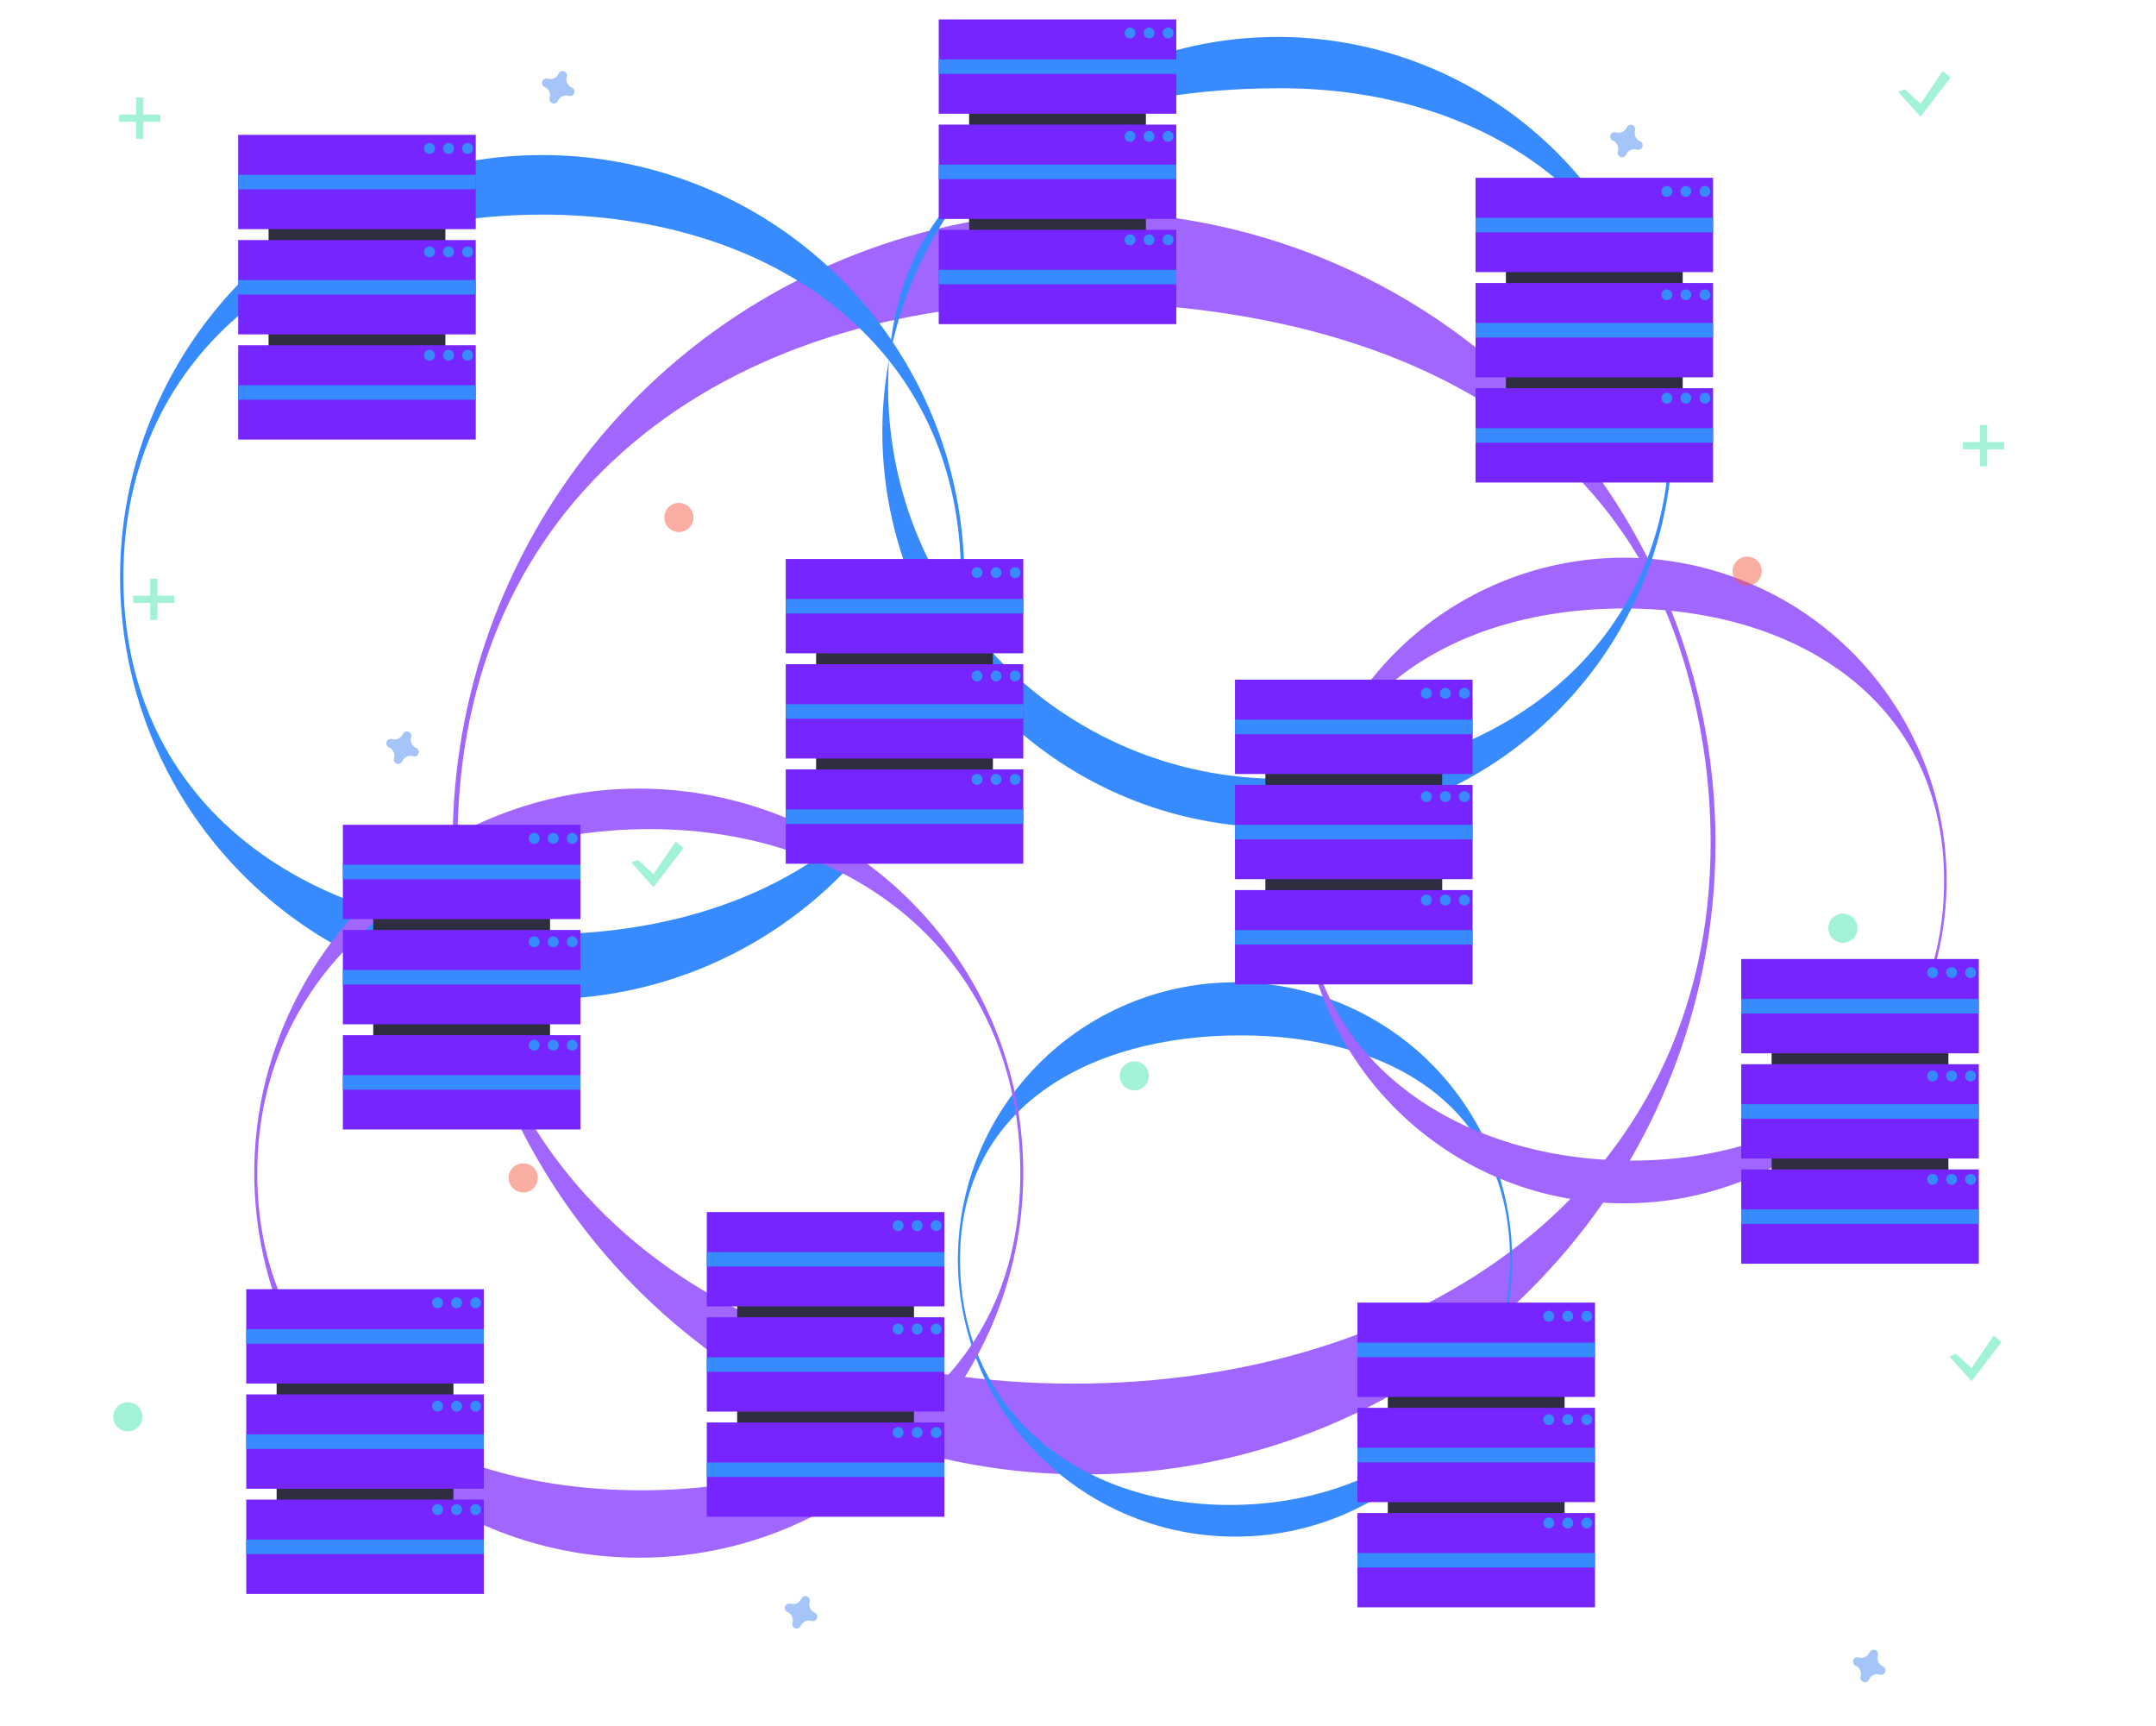 <?xml version="1.0" encoding="UTF-8" standalone="no"?>
<svg
   xmlns:osb="http://www.openswatchbook.org/uri/2009/osb"
   xmlns:dc="http://purl.org/dc/elements/1.1/"
   xmlns:cc="http://creativecommons.org/ns#"
   xmlns:rdf="http://www.w3.org/1999/02/22-rdf-syntax-ns#"
   xmlns:svg="http://www.w3.org/2000/svg"
   xmlns="http://www.w3.org/2000/svg"
   xmlns:sodipodi="http://sodipodi.sourceforge.net/DTD/sodipodi-0.dtd"
   xmlns:inkscape="http://www.inkscape.org/namespaces/inkscape"
   id="b5d1da7b-a9c6-4711-8d73-fa7937ec989e"
   data-name="Layer 1"
   width="888"
   height="710.807"
   viewBox="0 0 888 710.807"
   version="1.1"
   sodipodi:docname="server.svg"
   inkscape:version="0.92.4 (5da689c313, 2019-01-14)">
  <defs
     id="defs1207">
    <linearGradient
       id="linearGradient2268"
       osb:paint="solid">
      <stop
         style="stop-color:#00cccc;stop-opacity:1;"
         offset="0"
         id="stop2266" />
    </linearGradient>
  </defs>
  <sodipodi:namedview
     pagecolor="#ffffff"
     bordercolor="#666666"
     borderopacity="1"
     objecttolerance="10"
     gridtolerance="10"
     guidetolerance="10"
     inkscape:pageopacity="0"
     inkscape:pageshadow="2"
     inkscape:window-width="1920"
     inkscape:window-height="1017"
     id="namedview1205"
     showgrid="false"
     inkscape:zoom="0.90458705"
     inkscape:cx="721.52397"
     inkscape:cy="340.52575"
     inkscape:window-x="-8"
     inkscape:window-y="-8"
     inkscape:window-maximized="1"
     inkscape:current-layer="b5d1da7b-a9c6-4711-8d73-fa7937ec989e" />
  <title
     id="title1078">server_cluster</title>
  <path
     d="M 446.499,607.152 C 322.43,607.152 215.636,519.507 191.44,397.836 167.244,276.167 232.386,154.371 347.008,106.893 c 114.622,-47.478 246.807,-7.417 315.731,95.725 68.925,103.144 55.384,240.633 -32.346,328.363 -48.665,48.931 -114.883,76.359 -183.894,76.171 z m -6.633,-482.754 c -142.297,0 -251.432,80.392 -251.432,222.69 0,142.297 111.346,222.689 253.643,222.689 142.297,0 262.486,-80.391 262.486,-222.689 0,-26.898 -4.137,-52.848 -11.807,-77.248 C 659.849,165.161 555.265,124.398 439.866,124.398 Z"
     id="path1080"
     inkscape:connector-curvature="0"
     style="fill:#a066fe;fill-opacity:1"
     sodipodi:nodetypes="csssccssssss" />
  <path
     d="M 508.67,632.767 C 454.216,632.767 407.345,594.3 396.725,540.899 c -10.619,-53.4 17.971,-106.856 68.278,-127.693 50.307,-20.838 108.322,-3.255 138.573,42.013 30.251,45.269 24.308,105.613 -14.197,144.117 -21.359,21.476 -50.422,33.514 -80.71,33.431 z m 2.211,-206.4 c -62.453,0 -115.474,29.806 -115.474,92.259 0,62.454 48.599,101.103 111.052,101.103 62.453,0 115.474,-38.649 115.474,-101.103 0,-62.454 -48.599,-92.259 -111.052,-92.259 z"
     id="path1080-6"
     inkscape:connector-curvature="0"
     style="fill:#378bfe;fill-opacity:1;stroke-width:0.439"
     sodipodi:nodetypes="csssccsssss" />
  <path
     d="M 223.306,411.499 C 140.373,411.499 68.988,352.914 52.814,271.584 36.641,190.256 80.185,108.843 156.802,77.107 c 76.618,-31.736 164.975,-4.958 211.047,63.986 46.072,68.945 37.021,160.848 -21.621,219.49 -32.53,32.707 -76.792,51.041 -122.921,50.916 z m 0,-323.122 c -95.117,0 -172.5,54.168 -172.5,149.285 0,95.117 77.383,147.074 172.5,147.074 95.117,0 172.5,-51.957 172.5,-147.074 0,-95.117 -77.383,-149.285 -172.5,-149.285 z"
     id="path1080-9"
     inkscape:connector-curvature="0"
     style="fill:#378bfe;fill-opacity:1;stroke-width:0.668"
     sodipodi:nodetypes="csssccsssss" />
  <path
     d="M 263.103,641.439 C 187.554,641.438 122.524,588.069 107.79,513.98 93.057,439.893 132.724,365.728 202.52,336.817 c 69.796,-28.91 150.287,-4.517 192.257,58.29 41.97,62.807 33.725,146.528 -19.697,199.949 -29.633,29.795 -69.955,46.497 -111.978,46.383 z m 4.422,-300.026 c -86.648,0 -161.564,55.017 -161.564,141.666 0,86.649 71.599,130.611 158.248,130.611 86.648,0 156.037,-43.962 156.037,-130.611 0,-86.649 -66.072,-141.666 -152.721,-141.666 z"
     id="path1080-2"
     inkscape:connector-curvature="0"
     style="fill:#a066fe;fill-opacity:1;stroke-width:0.609"
     sodipodi:nodetypes="csssccsssss" />
  <path
     d="m 668.813,495.516 c -63.419,-1.8e-4 -118.008,-44.801 -130.376,-106.994 -12.368,-62.192 20.93,-124.449 79.52,-148.718 58.59,-24.269 126.158,-3.791 161.389,48.931 35.231,52.723 28.31,123.002 -16.534,167.846 -24.876,25.011 -58.723,39.032 -93.999,38.935 z m 0,-244.948 c -72.736,0 -131.912,39.277 -131.912,112.014 0,72.737 62.492,115.33 135.228,115.33 72.736,0 128.595,-42.593 128.595,-115.33 0,-72.737 -59.176,-112.014 -131.912,-112.014 z"
     id="path1080-62"
     inkscape:connector-curvature="0"
     style="fill:#a066fe;fill-opacity:1;stroke-width:0.511"
     sodipodi:nodetypes="csssccsssss" />
  <path
     d="M 526.206,340.749 C 448.548,340.749 381.702,285.889 366.557,209.732 351.412,133.575 392.187,57.339 463.932,27.622 535.677,-2.096 618.416,22.979 661.558,87.539 704.7,152.1 696.224,238.158 641.311,293.071 c -30.461,30.627 -71.909,47.795 -115.105,47.678 z m 1.105,-304.414 c -89.068,0 -161.53,33.771 -161.53,122.839 0,89.068 72.462,161.53 161.53,161.53 89.068,0 160.425,-53.669 160.425,-142.737 0,-89.068 -71.357,-141.632 -160.425,-141.632 z"
     id="path1080-1"
     inkscape:connector-curvature="0"
     style="fill:#378bfe;fill-opacity:1;stroke-width:0.626"
     sodipodi:nodetypes="csssccsssss" />
  <rect
     x="397.9"
     y="-802.507"
     width="97.845"
     height="72.824"
     transform="rotate(90)"
     id="rect1082-3"
     style="fill:#2f2e41;stroke-width:0.373" />
  <rect
     x="717.173"
     y="394.913"
     width="97.845"
     height="38.839"
     id="rect1084-5"
     style="fill:#7625ff;fill-opacity:1;stroke-width:0.373" />
  <rect
     x="717.173"
     y="438.233"
     width="97.845"
     height="38.839"
     id="rect1086-6"
     style="fill:#7625ff;fill-opacity:1;stroke-width:0.373" />
  <rect
     x="717.173"
     y="481.554"
     width="97.845"
     height="38.839"
     id="rect1088-3"
     style="fill:#7625ff;fill-opacity:1;stroke-width:0.373" />
  <rect
     x="717.173"
     y="411.38"
     width="97.845"
     height="5.975"
     id="rect1090-5"
     style="fill:#378bfe;fill-opacity:1;stroke-width:0.373" />
  <rect
     x="717.173"
     y="454.701"
     width="97.845"
     height="5.975"
     id="rect1092-8"
     style="fill:#378bfe;fill-opacity:1;stroke-width:0.373" />
  <rect
     x="717.173"
     y="498.022"
     width="97.845"
     height="5.975"
     id="rect1094-6"
     style="fill:#378bfe;fill-opacity:1;stroke-width:0.373" />
  <circle
     cx="795.972"
     cy="400.514"
     r="2.241"
     id="circle1096-8"
     style="fill:#378bfe;fill-opacity:1;stroke-width:0.373" />
  <circle
     cx="803.814"
     cy="400.514"
     r="2.241"
     id="circle1098-5"
     style="fill:#378bfe;fill-opacity:1;stroke-width:0.373" />
  <circle
     cx="811.657"
     cy="400.514"
     r="2.241"
     id="circle1100-8"
     style="fill:#378bfe;fill-opacity:1;stroke-width:0.373" />
  <circle
     cx="795.972"
     cy="443.088"
     r="2.241"
     id="circle1102-4"
     style="fill:#378bfe;fill-opacity:1;stroke-width:0.373" />
  <circle
     cx="803.814"
     cy="443.088"
     r="2.241"
     id="circle1104-5"
     style="fill:#378bfe;fill-opacity:1;stroke-width:0.373" />
  <circle
     cx="811.657"
     cy="443.088"
     r="2.241"
     id="circle1106-2"
     style="fill:#378bfe;fill-opacity:1;stroke-width:0.373" />
  <circle
     cx="795.972"
     cy="485.662"
     r="2.241"
     id="circle1108-5"
     style="fill:#378bfe;fill-opacity:1;stroke-width:0.373" />
  <circle
     cx="803.814"
     cy="485.662"
     r="2.241"
     id="circle1110-9"
     style="fill:#378bfe;fill-opacity:1;stroke-width:0.373" />
  <circle
     cx="811.657"
     cy="485.662"
     r="2.241"
     id="circle1112-0"
     style="fill:#378bfe;fill-opacity:1;stroke-width:0.373" />
  <rect
     x="58.519"
     y="-183.44"
     width="97.845"
     height="72.824"
     transform="rotate(90)"
     id="rect1082-9"
     style="fill:#2f2e41;stroke-width:0.373" />
  <rect
     x="98.106"
     y="55.531"
     width="97.845"
     height="38.839"
     id="rect1084-8"
     style="fill:#7625ff;fill-opacity:1;stroke-width:0.373" />
  <rect
     x="98.106"
     y="98.852"
     width="97.845"
     height="38.839"
     id="rect1086-3"
     style="fill:#7625ff;fill-opacity:1;stroke-width:0.373" />
  <rect
     x="98.106"
     y="142.173"
     width="97.845"
     height="38.839"
     id="rect1088-2"
     style="fill:#7625ff;fill-opacity:1;stroke-width:0.373" />
  <rect
     x="98.106"
     y="71.999"
     width="97.845"
     height="5.975"
     id="rect1090-2"
     style="fill:#378bfe;fill-opacity:1;stroke-width:0.373" />
  <rect
     x="98.106"
     y="115.32"
     width="97.845"
     height="5.975"
     id="rect1092-5"
     style="fill:#378bfe;fill-opacity:1;stroke-width:0.373" />
  <rect
     x="98.106"
     y="158.641"
     width="97.845"
     height="5.975"
     id="rect1094-3"
     style="fill:#378bfe;fill-opacity:1;stroke-width:0.373" />
  <circle
     cx="176.905"
     cy="61.133"
     r="2.241"
     id="circle1096-7"
     style="fill:#378bfe;fill-opacity:1;stroke-width:0.373" />
  <circle
     cx="184.747"
     cy="61.133"
     r="2.241"
     id="circle1098-6"
     style="fill:#378bfe;fill-opacity:1;stroke-width:0.373" />
  <circle
     cx="192.59"
     cy="61.133"
     r="2.241"
     id="circle1100-2"
     style="fill:#378bfe;fill-opacity:1;stroke-width:0.373" />
  <circle
     cx="176.905"
     cy="103.707"
     r="2.241"
     id="circle1102-7"
     style="fill:#378bfe;fill-opacity:1;stroke-width:0.373" />
  <circle
     cx="184.747"
     cy="103.707"
     r="2.241"
     id="circle1104-8"
     style="fill:#378bfe;fill-opacity:1;stroke-width:0.373" />
  <circle
     cx="192.59"
     cy="103.707"
     r="2.241"
     id="circle1106-3"
     style="fill:#378bfe;fill-opacity:1;stroke-width:0.373" />
  <circle
     cx="176.905"
     cy="146.281"
     r="2.241"
     id="circle1108-2"
     style="fill:#378bfe;fill-opacity:1;stroke-width:0.373" />
  <circle
     cx="184.747"
     cy="146.281"
     r="2.241"
     id="circle1110-4"
     style="fill:#378bfe;fill-opacity:1;stroke-width:0.373" />
  <circle
     cx="192.59"
     cy="146.281"
     r="2.241"
     id="circle1112-8"
     style="fill:#378bfe;fill-opacity:1;stroke-width:0.373" />
  <rect
     x="282.87"
     y="-594.004"
     width="97.845"
     height="72.824"
     transform="rotate(90)"
     id="rect1082-30"
     style="fill:#2f2e41;stroke-width:0.373" />
  <rect
     x="508.67"
     y="279.882"
     width="97.845"
     height="38.839"
     id="rect1084-9"
     style="fill:#7625ff;fill-opacity:1;stroke-width:0.373" />
  <rect
     x="508.67"
     y="323.203"
     width="97.845"
     height="38.839"
     id="rect1086-0"
     style="fill:#7625ff;fill-opacity:1;stroke-width:0.373" />
  <rect
     x="508.67"
     y="366.524"
     width="97.845"
     height="38.839"
     id="rect1088-1"
     style="fill:#7625ff;fill-opacity:1;stroke-width:0.373" />
  <rect
     x="508.67"
     y="296.35"
     width="97.845"
     height="5.975"
     id="rect1090-55"
     style="fill:#378bfe;fill-opacity:1;stroke-width:0.373" />
  <rect
     x="508.67"
     y="339.671"
     width="97.845"
     height="5.975"
     id="rect1092-83"
     style="fill:#378bfe;fill-opacity:1;stroke-width:0.373" />
  <rect
     x="508.67"
     y="382.992"
     width="97.845"
     height="5.975"
     id="rect1094-7"
     style="fill:#378bfe;fill-opacity:1;stroke-width:0.373" />
  <circle
     cx="587.469"
     cy="285.484"
     r="2.241"
     id="circle1096-2"
     style="fill:#378bfe;fill-opacity:1;stroke-width:0.373" />
  <circle
     cx="595.311"
     cy="285.484"
     r="2.241"
     id="circle1098-59"
     style="fill:#378bfe;fill-opacity:1;stroke-width:0.373" />
  <circle
     cx="603.154"
     cy="285.484"
     r="2.241"
     id="circle1100-9"
     style="fill:#378bfe;fill-opacity:1;stroke-width:0.373" />
  <circle
     cx="587.469"
     cy="328.058"
     r="2.241"
     id="circle1102-1"
     style="fill:#378bfe;fill-opacity:1;stroke-width:0.373" />
  <circle
     cx="595.311"
     cy="328.058"
     r="2.241"
     id="circle1104-2"
     style="fill:#378bfe;fill-opacity:1;stroke-width:0.373" />
  <circle
     cx="603.154"
     cy="328.058"
     r="2.241"
     id="circle1106-24"
     style="fill:#378bfe;fill-opacity:1;stroke-width:0.373" />
  <circle
     cx="587.469"
     cy="370.632"
     r="2.241"
     id="circle1108-6"
     style="fill:#378bfe;fill-opacity:1;stroke-width:0.373" />
  <circle
     cx="595.311"
     cy="370.632"
     r="2.241"
     id="circle1110-7"
     style="fill:#378bfe;fill-opacity:1;stroke-width:0.373" />
  <circle
     cx="603.154"
     cy="370.632"
     r="2.241"
     id="circle1112-6"
     style="fill:#378bfe;fill-opacity:1;stroke-width:0.373" />
  <rect
     x="342.626"
     y="-226.554"
     width="97.845"
     height="72.824"
     transform="rotate(90)"
     id="rect1082-6"
     style="fill:#2f2e41;stroke-width:0.373" />
  <rect
     x="141.219"
     y="339.639"
     width="97.845"
     height="38.839"
     id="rect1084-0"
     style="fill:#7625ff;fill-opacity:1;stroke-width:0.373" />
  <rect
     x="141.219"
     y="382.959"
     width="97.845"
     height="38.839"
     id="rect1086-32"
     style="fill:#7625ff;fill-opacity:1;stroke-width:0.373" />
  <rect
     x="141.219"
     y="426.28"
     width="97.845"
     height="38.839"
     id="rect1088-7"
     style="fill:#7625ff;fill-opacity:1;stroke-width:0.373" />
  <rect
     x="141.219"
     y="356.107"
     width="97.845"
     height="5.975"
     id="rect1090-7"
     style="fill:#378bfe;fill-opacity:1;stroke-width:0.373" />
  <rect
     x="141.219"
     y="399.427"
     width="97.845"
     height="5.975"
     id="rect1092-9"
     style="fill:#378bfe;fill-opacity:1;stroke-width:0.373" />
  <rect
     x="141.219"
     y="442.748"
     width="97.845"
     height="5.975"
     id="rect1094-4"
     style="fill:#378bfe;fill-opacity:1;stroke-width:0.373" />
  <circle
     cx="220.018"
     cy="345.241"
     r="2.241"
     id="circle1096-1"
     style="fill:#378bfe;fill-opacity:1;stroke-width:0.373" />
  <circle
     cx="227.861"
     cy="345.241"
     r="2.241"
     id="circle1098-7"
     style="fill:#378bfe;fill-opacity:1;stroke-width:0.373" />
  <circle
     cx="235.703"
     cy="345.241"
     r="2.241"
     id="circle1100-80"
     style="fill:#378bfe;fill-opacity:1;stroke-width:0.373" />
  <circle
     cx="220.018"
     cy="387.814"
     r="2.241"
     id="circle1102-40"
     style="fill:#378bfe;fill-opacity:1;stroke-width:0.373" />
  <circle
     cx="227.861"
     cy="387.814"
     r="2.241"
     id="circle1104-6"
     style="fill:#378bfe;fill-opacity:1;stroke-width:0.373" />
  <circle
     cx="235.703"
     cy="387.814"
     r="2.241"
     id="circle1106-9"
     style="fill:#378bfe;fill-opacity:1;stroke-width:0.373" />
  <circle
     cx="220.018"
     cy="430.388"
     r="2.241"
     id="circle1108-59"
     style="fill:#378bfe;fill-opacity:1;stroke-width:0.373" />
  <circle
     cx="227.861"
     cy="430.388"
     r="2.241"
     id="circle1110-2"
     style="fill:#378bfe;fill-opacity:1;stroke-width:0.373" />
  <circle
     cx="235.703"
     cy="430.388"
     r="2.241"
     id="circle1112-2"
     style="fill:#378bfe;fill-opacity:1;stroke-width:0.373" />
  <rect
     x="76.206"
     y="-693.065"
     width="97.845"
     height="72.824"
     transform="rotate(90)"
     id="rect1082-0"
     style="fill:#2f2e41;stroke-width:0.373" />
  <rect
     x="607.731"
     y="73.219"
     width="97.845"
     height="38.839"
     id="rect1084-2"
     style="fill:#7625ff;fill-opacity:1;stroke-width:0.373" />
  <rect
     x="607.731"
     y="116.54"
     width="97.845"
     height="38.839"
     id="rect1086-05"
     style="fill:#7625ff;fill-opacity:1;stroke-width:0.373" />
  <rect
     x="607.731"
     y="159.86"
     width="97.845"
     height="38.839"
     id="rect1088-8"
     style="fill:#7625ff;fill-opacity:1;stroke-width:0.373" />
  <rect
     x="607.731"
     y="89.687"
     width="97.845"
     height="5.975"
     id="rect1090-8"
     style="fill:#378bfe;fill-opacity:1;stroke-width:0.373" />
  <rect
     x="607.731"
     y="133.007"
     width="97.845"
     height="5.975"
     id="rect1092-90"
     style="fill:#378bfe;fill-opacity:1;stroke-width:0.373" />
  <rect
     x="607.731"
     y="176.328"
     width="97.845"
     height="5.975"
     id="rect1094-1"
     style="fill:#378bfe;fill-opacity:1;stroke-width:0.373" />
  <circle
     cx="686.53"
     cy="78.821"
     r="2.241"
     id="circle1096-14"
     style="fill:#378bfe;fill-opacity:1;stroke-width:0.373" />
  <circle
     cx="694.372"
     cy="78.821"
     r="2.241"
     id="circle1098-75"
     style="fill:#378bfe;fill-opacity:1;stroke-width:0.373" />
  <circle
     cx="702.215"
     cy="78.821"
     r="2.241"
     id="circle1100-7"
     style="fill:#378bfe;fill-opacity:1;stroke-width:0.373" />
  <circle
     cx="686.53"
     cy="121.394"
     r="2.241"
     id="circle1102-48"
     style="fill:#378bfe;fill-opacity:1;stroke-width:0.373" />
  <circle
     cx="694.372"
     cy="121.394"
     r="2.241"
     id="circle1104-60"
     style="fill:#378bfe;fill-opacity:1;stroke-width:0.373" />
  <circle
     cx="702.215"
     cy="121.394"
     r="2.241"
     id="circle1106-5"
     style="fill:#378bfe;fill-opacity:1;stroke-width:0.373" />
  <circle
     cx="686.53"
     cy="163.968"
     r="2.241"
     id="circle1108-3"
     style="fill:#378bfe;fill-opacity:1;stroke-width:0.373" />
  <circle
     cx="694.372"
     cy="163.968"
     r="2.241"
     id="circle1110-6"
     style="fill:#378bfe;fill-opacity:1;stroke-width:0.373" />
  <circle
     cx="702.215"
     cy="163.968"
     r="2.241"
     id="circle1112-04"
     style="fill:#378bfe;fill-opacity:1;stroke-width:0.373" />
  <rect
     x="233.184"
     y="-408.957"
     width="97.845"
     height="72.824"
     transform="rotate(90)"
     id="rect1082-2"
     style="fill:#2f2e41;stroke-width:0.373" />
  <rect
     x="323.623"
     y="230.196"
     width="97.845"
     height="38.839"
     id="rect1084-3"
     style="fill:#7625ff;fill-opacity:1;stroke-width:0.373" />
  <rect
     x="323.623"
     y="273.517"
     width="97.845"
     height="38.839"
     id="rect1086-7"
     style="fill:#7625ff;fill-opacity:1;stroke-width:0.373" />
  <rect
     x="323.623"
     y="316.838"
     width="97.845"
     height="38.839"
     id="rect1088-5"
     style="fill:#7625ff;fill-opacity:1;stroke-width:0.373" />
  <rect
     x="323.623"
     y="246.664"
     width="97.845"
     height="5.975"
     id="rect1090-1"
     style="fill:#378bfe;fill-opacity:1;stroke-width:0.373" />
  <rect
     x="323.623"
     y="289.985"
     width="97.845"
     height="5.975"
     id="rect1092-59"
     style="fill:#378bfe;fill-opacity:1;stroke-width:0.373" />
  <rect
     x="323.623"
     y="333.306"
     width="97.845"
     height="5.975"
     id="rect1094-72"
     style="fill:#378bfe;fill-opacity:1;stroke-width:0.373" />
  <circle
     cx="402.422"
     cy="235.798"
     r="2.241"
     id="circle1096-0"
     style="fill:#378bfe;fill-opacity:1;stroke-width:0.373" />
  <circle
     cx="410.265"
     cy="235.798"
     r="2.241"
     id="circle1098-8"
     style="fill:#378bfe;fill-opacity:1;stroke-width:0.373" />
  <circle
     cx="418.107"
     cy="235.798"
     r="2.241"
     id="circle1100-5"
     style="fill:#378bfe;fill-opacity:1;stroke-width:0.373" />
  <circle
     cx="402.422"
     cy="278.372"
     r="2.241"
     id="circle1102-5"
     style="fill:#378bfe;fill-opacity:1;stroke-width:0.373" />
  <circle
     cx="410.265"
     cy="278.372"
     r="2.241"
     id="circle1104-0"
     style="fill:#378bfe;fill-opacity:1;stroke-width:0.373" />
  <circle
     cx="418.107"
     cy="278.372"
     r="2.241"
     id="circle1106-0"
     style="fill:#378bfe;fill-opacity:1;stroke-width:0.373" />
  <circle
     cx="402.422"
     cy="320.946"
     r="2.241"
     id="circle1108-53"
     style="fill:#378bfe;fill-opacity:1;stroke-width:0.373" />
  <circle
     cx="410.265"
     cy="320.946"
     r="2.241"
     id="circle1110-5"
     style="fill:#378bfe;fill-opacity:1;stroke-width:0.373" />
  <circle
     cx="418.107"
     cy="320.946"
     r="2.241"
     id="circle1112-7"
     style="fill:#378bfe;fill-opacity:1;stroke-width:0.373" />
  <rect
     x="539.401"
     y="-644.424"
     width="97.845"
     height="72.824"
     transform="rotate(90)"
     id="rect1082-66"
     style="fill:#2f2e41;stroke-width:0.373" />
  <rect
     x="559.09"
     y="536.414"
     width="97.845"
     height="38.839"
     id="rect1084-98"
     style="fill:#7625ff;fill-opacity:1;stroke-width:0.373" />
  <rect
     x="559.09"
     y="579.734"
     width="97.845"
     height="38.839"
     id="rect1086-60"
     style="fill:#7625ff;fill-opacity:1;stroke-width:0.373" />
  <rect
     x="559.09"
     y="623.055"
     width="97.845"
     height="38.839"
     id="rect1088-6"
     style="fill:#7625ff;fill-opacity:1;stroke-width:0.373" />
  <rect
     x="559.09"
     y="552.882"
     width="97.845"
     height="5.975"
     id="rect1090-6"
     style="fill:#378bfe;fill-opacity:1;stroke-width:0.373" />
  <rect
     x="559.09"
     y="596.202"
     width="97.845"
     height="5.975"
     id="rect1092-93"
     style="fill:#378bfe;fill-opacity:1;stroke-width:0.373" />
  <rect
     x="559.09"
     y="639.523"
     width="97.845"
     height="5.975"
     id="rect1094-8"
     style="fill:#378bfe;fill-opacity:1;stroke-width:0.373" />
  <circle
     cx="637.889"
     cy="542.015"
     r="2.241"
     id="circle1096-9"
     style="fill:#378bfe;fill-opacity:1;stroke-width:0.373" />
  <circle
     cx="645.731"
     cy="542.015"
     r="2.241"
     id="circle1098-58"
     style="fill:#378bfe;fill-opacity:1;stroke-width:0.373" />
  <circle
     cx="653.574"
     cy="542.015"
     r="2.241"
     id="circle1100-79"
     style="fill:#378bfe;fill-opacity:1;stroke-width:0.373" />
  <circle
     cx="637.889"
     cy="584.589"
     r="2.241"
     id="circle1102-0"
     style="fill:#378bfe;fill-opacity:1;stroke-width:0.373" />
  <circle
     cx="645.731"
     cy="584.589"
     r="2.241"
     id="circle1104-23"
     style="fill:#378bfe;fill-opacity:1;stroke-width:0.373" />
  <circle
     cx="653.574"
     cy="584.589"
     r="2.241"
     id="circle1106-7"
     style="fill:#378bfe;fill-opacity:1;stroke-width:0.373" />
  <circle
     cx="637.889"
     cy="627.163"
     r="2.241"
     id="circle1108-8"
     style="fill:#378bfe;fill-opacity:1;stroke-width:0.373" />
  <circle
     cx="645.731"
     cy="627.163"
     r="2.241"
     id="circle1110-77"
     style="fill:#378bfe;fill-opacity:1;stroke-width:0.373" />
  <circle
     cx="653.574"
     cy="627.163"
     r="2.241"
     id="circle1112-21"
     style="fill:#378bfe;fill-opacity:1;stroke-width:0.373" />
  <rect
     x="533.874"
     y="-186.757"
     width="97.845"
     height="72.824"
     transform="rotate(90)"
     id="rect1082-8"
     style="fill:#2f2e41;stroke-width:0.373" />
  <rect
     x="101.422"
     y="530.886"
     width="97.845"
     height="38.839"
     id="rect1084-53"
     style="fill:#7625ff;fill-opacity:1;stroke-width:0.373" />
  <rect
     x="101.422"
     y="574.207"
     width="97.845"
     height="38.839"
     id="rect1086-68"
     style="fill:#7625ff;fill-opacity:1;stroke-width:0.373" />
  <rect
     x="101.422"
     y="617.528"
     width="97.845"
     height="38.839"
     id="rect1088-4"
     style="fill:#7625ff;fill-opacity:1;stroke-width:0.373" />
  <rect
     x="101.422"
     y="547.354"
     width="97.845"
     height="5.975"
     id="rect1090-78"
     style="fill:#378bfe;fill-opacity:1;stroke-width:0.373" />
  <rect
     x="101.422"
     y="590.675"
     width="97.845"
     height="5.975"
     id="rect1092-4"
     style="fill:#378bfe;fill-opacity:1;stroke-width:0.373" />
  <rect
     x="101.422"
     y="633.996"
     width="97.845"
     height="5.975"
     id="rect1094-9"
     style="fill:#378bfe;fill-opacity:1;stroke-width:0.373" />
  <circle
     cx="180.221"
     cy="536.488"
     r="2.241"
     id="circle1096-96"
     style="fill:#378bfe;fill-opacity:1;stroke-width:0.373" />
  <circle
     cx="188.064"
     cy="536.488"
     r="2.241"
     id="circle1098-4"
     style="fill:#378bfe;fill-opacity:1;stroke-width:0.373" />
  <circle
     cx="195.906"
     cy="536.488"
     r="2.241"
     id="circle1100-797"
     style="fill:#378bfe;fill-opacity:1;stroke-width:0.373" />
  <circle
     cx="180.221"
     cy="579.062"
     r="2.241"
     id="circle1102-3"
     style="fill:#378bfe;fill-opacity:1;stroke-width:0.373" />
  <circle
     cx="188.064"
     cy="579.062"
     r="2.241"
     id="circle1104-4"
     style="fill:#378bfe;fill-opacity:1;stroke-width:0.373" />
  <circle
     cx="195.906"
     cy="579.062"
     r="2.241"
     id="circle1106-02"
     style="fill:#378bfe;fill-opacity:1;stroke-width:0.373" />
  <circle
     cx="180.221"
     cy="621.636"
     r="2.241"
     id="circle1108-7"
     style="fill:#378bfe;fill-opacity:1;stroke-width:0.373" />
  <circle
     cx="188.064"
     cy="621.636"
     r="2.241"
     id="circle1110-0"
     style="fill:#378bfe;fill-opacity:1;stroke-width:0.373" />
  <circle
     cx="195.906"
     cy="621.636"
     r="2.241"
     id="circle1112-07"
     style="fill:#378bfe;fill-opacity:1;stroke-width:0.373" />
  <rect
     x="10.983"
     y="-471.97"
     width="97.845"
     height="72.824"
     transform="rotate(90)"
     id="rect1082-86"
     style="fill:#2f2e41;stroke-width:0.373" />
  <rect
     x="386.635"
     y="7.996"
     width="97.845"
     height="38.839"
     id="rect1084-80"
     style="fill:#7625ff;fill-opacity:1;stroke-width:0.373" />
  <rect
     x="386.635"
     y="51.316"
     width="97.845"
     height="38.839"
     id="rect1086-5"
     style="fill:#7625ff;fill-opacity:1;stroke-width:0.373" />
  <rect
     x="386.635"
     y="94.637"
     width="97.845"
     height="38.839"
     id="rect1088-87"
     style="fill:#7625ff;fill-opacity:1;stroke-width:0.373" />
  <rect
     x="386.635"
     y="24.464"
     width="97.845"
     height="5.975"
     id="rect1090-76"
     style="fill:#378bfe;fill-opacity:1;stroke-width:0.373" />
  <rect
     x="386.635"
     y="67.784"
     width="97.845"
     height="5.975"
     id="rect1092-7"
     style="fill:#378bfe;fill-opacity:1;stroke-width:0.373" />
  <rect
     x="386.635"
     y="111.105"
     width="97.845"
     height="5.975"
     id="rect1094-61"
     style="fill:#378bfe;fill-opacity:1;stroke-width:0.373" />
  <circle
     cx="465.434"
     cy="13.597"
     r="2.241"
     id="circle1096-08"
     style="fill:#378bfe;fill-opacity:1;stroke-width:0.373" />
  <circle
     cx="473.277"
     cy="13.597"
     r="2.241"
     id="circle1098-3"
     style="fill:#378bfe;fill-opacity:1;stroke-width:0.373" />
  <circle
     cx="481.119"
     cy="13.597"
     r="2.241"
     id="circle1100-54"
     style="fill:#378bfe;fill-opacity:1;stroke-width:0.373" />
  <circle
     cx="465.434"
     cy="56.171"
     r="2.241"
     id="circle1102-44"
     style="fill:#378bfe;fill-opacity:1;stroke-width:0.373" />
  <circle
     cx="473.277"
     cy="56.171"
     r="2.241"
     id="circle1104-24"
     style="fill:#378bfe;fill-opacity:1;stroke-width:0.373" />
  <circle
     cx="481.119"
     cy="56.171"
     r="2.241"
     id="circle1106-92"
     style="fill:#378bfe;fill-opacity:1;stroke-width:0.373" />
  <circle
     cx="465.434"
     cy="98.745"
     r="2.241"
     id="circle1108-4"
     style="fill:#378bfe;fill-opacity:1;stroke-width:0.373" />
  <circle
     cx="473.277"
     cy="98.745"
     r="2.241"
     id="circle1110-20"
     style="fill:#378bfe;fill-opacity:1;stroke-width:0.373" />
  <circle
     cx="481.119"
     cy="98.745"
     r="2.241"
     id="circle1112-84"
     style="fill:#378bfe;fill-opacity:1;stroke-width:0.373" />
  <circle
     cx="719.603"
     cy="235.21"
     r="6"
     id="circle27"
     style="opacity:0.5;fill:#f55f44" />
  <path
     d="m 675.493,58.167 a 3.675,3.675 0 0 1 -2.047,-4.441 1.766,1.766 0 0 0 0.08,-0.408 v 0 a 1.843,1.843 0 0 0 -3.31,-1.221 v 0 a 1.766,1.766 0 0 0 -0.204,0.362 3.675,3.675 0 0 1 -4.441,2.047 1.766,1.766 0 0 0 -0.408,-0.08 v 0 a 1.843,1.843 0 0 0 -1.221,3.31 v 0 a 1.766,1.766 0 0 0 0.362,0.204 3.675,3.675 0 0 1 2.047,4.441 1.766,1.766 0 0 0 -0.08,0.408 v 0 a 1.843,1.843 0 0 0 3.31,1.221 v 0 a 1.766,1.766 0 0 0 0.204,-0.362 3.675,3.675 0 0 1 4.441,-2.047 1.766,1.766 0 0 0 0.408,0.08 v 0 a 1.843,1.843 0 0 0 1.221,-3.31 v 0 a 1.766,1.766 0 0 0 -0.362,-0.204 z"
     id="path33"
     inkscape:connector-curvature="0"
     style="opacity:0.5;fill:#4d8af0" />
  <path
     d="m 775.493,686.167 a 3.675,3.675 0 0 1 -2.047,-4.441 1.766,1.766 0 0 0 0.08,-0.408 v 0 a 1.843,1.843 0 0 0 -3.31,-1.221 v 0 a 1.766,1.766 0 0 0 -0.204,0.362 3.675,3.675 0 0 1 -4.441,2.047 1.766,1.766 0 0 0 -0.408,-0.08 v 0 a 1.843,1.843 0 0 0 -1.221,3.31 v 0 a 1.766,1.766 0 0 0 0.362,0.204 3.675,3.675 0 0 1 2.047,4.441 1.766,1.766 0 0 0 -0.08,0.408 v 0 a 1.843,1.843 0 0 0 3.31,1.221 v 0 a 1.766,1.766 0 0 0 0.204,-0.362 3.675,3.675 0 0 1 4.441,-2.047 1.766,1.766 0 0 0 0.408,0.08 v 0 a 1.843,1.843 0 0 0 1.221,-3.31 v 0 a 1.766,1.766 0 0 0 -0.362,-0.204 z"
     id="path35"
     inkscape:connector-curvature="0"
     style="opacity:0.5;fill:#4d8af0" />
  <circle
     cx="759.04"
     cy="382.224"
     r="6"
     id="circle41"
     style="opacity:0.5;fill:#47e6b1" />
  <g
     id="g47"
     transform="translate(232.096,175.027)"
     style="opacity:0.5">
    <rect
       x="583.399"
       width="3"
       height="17"
       id="rect43"
       y="0"
       style="fill:#47e6b1" />
    <rect
       x="753.7"
       y="66.108"
       width="3"
       height="17"
       transform="rotate(90,703.103,-43.596)"
       id="rect45"
       style="fill:#47e6b1" />
  </g>
  <circle
     cx="279.623"
     cy="213.101"
     r="6"
     id="circle27-6"
     style="opacity:0.5;fill:#f55f44" />
  <path
     d="m 235.513,36.057 a 3.675,3.675 0 0 1 -2.047,-4.441 1.766,1.766 0 0 0 0.08,-0.408 v 0 a 1.843,1.843 0 0 0 -3.31,-1.221 v 0 a 1.766,1.766 0 0 0 -0.204,0.362 3.675,3.675 0 0 1 -4.441,2.047 1.766,1.766 0 0 0 -0.408,-0.08 v 0 a 1.843,1.843 0 0 0 -1.221,3.31 v 0 a 1.766,1.766 0 0 0 0.362,0.204 3.675,3.675 0 0 1 2.047,4.441 1.766,1.766 0 0 0 -0.08,0.408 v 0 a 1.843,1.843 0 0 0 3.31,1.221 v 0 a 1.766,1.766 0 0 0 0.204,-0.362 3.675,3.675 0 0 1 4.441,-2.047 1.766,1.766 0 0 0 0.408,0.08 v 0 a 1.843,1.843 0 0 0 1.221,-3.31 v 0 a 1.766,1.766 0 0 0 -0.362,-0.204 z"
     id="path33-7"
     inkscape:connector-curvature="0"
     style="opacity:0.5;fill:#4d8af0" />
  <path
     d="m 335.513,664.057 a 3.675,3.675 0 0 1 -2.047,-4.441 1.766,1.766 0 0 0 0.08,-0.408 v 0 a 1.843,1.843 0 0 0 -3.31,-1.221 v 0 a 1.766,1.766 0 0 0 -0.204,0.362 3.675,3.675 0 0 1 -4.441,2.047 1.766,1.766 0 0 0 -0.408,-0.08 v 0 a 1.843,1.843 0 0 0 -1.221,3.31 v 0 a 1.766,1.766 0 0 0 0.362,0.204 3.675,3.675 0 0 1 2.047,4.441 1.766,1.766 0 0 0 -0.08,0.408 v 0 a 1.843,1.843 0 0 0 3.31,1.221 v 0 a 1.766,1.766 0 0 0 0.204,-0.362 3.675,3.675 0 0 1 4.441,-2.047 1.766,1.766 0 0 0 0.408,0.08 v 0 a 1.843,1.843 0 0 0 1.221,-3.31 v 0 a 1.766,1.766 0 0 0 -0.362,-0.204 z"
     id="path35-0"
     inkscape:connector-curvature="0"
     style="opacity:0.5;fill:#4d8af0" />
  <circle
     cx="467.194"
     cy="443.025"
     r="6"
     id="circle41-6"
     style="opacity:0.5;fill:#47e6b1" />
  <g
     id="g47-1"
     transform="translate(-527.367,40.158)"
     style="opacity:0.5">
    <rect
       x="583.399"
       width="3"
       height="17"
       id="rect43-0"
       y="0"
       style="fill:#47e6b1" />
    <rect
       x="753.7"
       y="66.108"
       width="3"
       height="17"
       transform="rotate(90,703.103,-43.596)"
       id="rect45-1"
       style="fill:#47e6b1" />
  </g>
  <circle
     cx="215.505"
     cy="485.048"
     r="6"
     id="circle27-9"
     style="opacity:0.5;fill:#f55f44" />
  <path
     d="m 171.396,308.004 a 3.675,3.675 0 0 1 -2.047,-4.441 1.766,1.766 0 0 0 0.08,-0.408 v 0 a 1.843,1.843 0 0 0 -3.31,-1.221 v 0 a 1.766,1.766 0 0 0 -0.204,0.362 3.675,3.675 0 0 1 -4.441,2.047 1.766,1.766 0 0 0 -0.408,-0.08 v 0 a 1.843,1.843 0 0 0 -1.221,3.31 v 0 a 1.766,1.766 0 0 0 0.362,0.204 3.675,3.675 0 0 1 2.047,4.441 1.766,1.766 0 0 0 -0.08,0.408 v 0 a 1.843,1.843 0 0 0 3.31,1.221 v 0 a 1.766,1.766 0 0 0 0.204,-0.362 3.675,3.675 0 0 1 4.441,-2.047 1.766,1.766 0 0 0 0.408,0.08 v 0 a 1.843,1.843 0 0 0 1.221,-3.31 v 0 a 1.766,1.766 0 0 0 -0.362,-0.204 z"
     id="path33-9"
     inkscape:connector-curvature="0"
     style="opacity:0.5;fill:#4d8af0" />
  <circle
     cx="52.64"
     cy="583.42"
     r="6"
     id="circle41-9"
     style="opacity:0.5;fill:#47e6b1" />
  <g
     id="g47-0"
     transform="translate(-521.559,238.296)"
     style="opacity:0.5">
    <rect
       x="583.399"
       width="3"
       height="17"
       id="rect43-3"
       y="0"
       style="fill:#47e6b1" />
    <rect
       x="753.7"
       y="66.108"
       width="3"
       height="17"
       transform="rotate(90,703.103,-43.596)"
       id="rect45-2"
       style="fill:#47e6b1" />
  </g>
  <polygon
     points="795.606,123.018 802.049,128.924 811.177,115.5 814.399,118.185 802.049,134.294 792.921,124.092 "
     id="polygon67"
     transform="translate(-532.894,231.048)"
     style="opacity:0.5;fill:#47e6b1" />
  <polygon
     points="792.921,124.092 795.606,123.018 802.049,128.924 811.177,115.5 814.399,118.185 802.049,134.294 "
     id="polygon67-4"
     transform="translate(9.971,434.46)"
     style="opacity:0.5;fill:#47e6b1" />
  <polygon
     points="792.921,124.092 795.606,123.018 802.049,128.924 811.177,115.5 814.399,118.185 802.049,134.294 "
     id="polygon67-5"
     transform="translate(-11.033,-86.22)"
     style="opacity:0.5;fill:#47e6b1" />
  <rect
     x="502.11"
     y="-376.447"
     width="97.845"
     height="72.824"
     transform="rotate(90)"
     id="rect1082"
     style="fill:#2f2e41;stroke-width:0.373" />
  <rect
     x="291.113"
     y="499.123"
     width="97.845"
     height="38.839"
     id="rect1084"
     style="fill:#7625ff;fill-opacity:1;stroke-width:0.373" />
  <rect
     x="291.113"
     y="542.443"
     width="97.845"
     height="38.839"
     id="rect1086"
     style="fill:#7625ff;fill-opacity:1;stroke-width:0.373" />
  <rect
     x="291.113"
     y="585.764"
     width="97.845"
     height="38.839"
     id="rect1088"
     style="fill:#7625ff;fill-opacity:1;stroke-width:0.373" />
  <rect
     x="291.113"
     y="515.59"
     width="97.845"
     height="5.975"
     id="rect1090"
     style="fill:#378bfe;fill-opacity:1;stroke-width:0.373" />
  <rect
     x="291.113"
     y="558.911"
     width="97.845"
     height="5.975"
     id="rect1092"
     style="fill:#378bfe;fill-opacity:1;stroke-width:0.373" />
  <rect
     x="291.113"
     y="602.232"
     width="97.845"
     height="5.975"
     id="rect1094"
     style="fill:#378bfe;fill-opacity:1;stroke-width:0.373" />
  <circle
     cx="369.912"
     cy="504.724"
     r="2.241"
     id="circle1096"
     style="fill:#378bfe;fill-opacity:1;stroke-width:0.373" />
  <circle
     cx="377.754"
     cy="504.724"
     r="2.241"
     id="circle1098"
     style="fill:#378bfe;fill-opacity:1;stroke-width:0.373" />
  <circle
     cx="385.597"
     cy="504.724"
     r="2.241"
     id="circle1100"
     style="fill:#378bfe;fill-opacity:1;stroke-width:0.373" />
  <circle
     cx="369.912"
     cy="547.298"
     r="2.241"
     id="circle1102"
     style="fill:#378bfe;fill-opacity:1;stroke-width:0.373" />
  <circle
     cx="377.754"
     cy="547.298"
     r="2.241"
     id="circle1104"
     style="fill:#378bfe;fill-opacity:1;stroke-width:0.373" />
  <circle
     cx="385.597"
     cy="547.298"
     r="2.241"
     id="circle1106"
     style="fill:#378bfe;fill-opacity:1;stroke-width:0.373" />
  <circle
     cx="369.912"
     cy="589.872"
     r="2.241"
     id="circle1108"
     style="fill:#378bfe;fill-opacity:1;stroke-width:0.373" />
  <circle
     cx="377.754"
     cy="589.872"
     r="2.241"
     id="circle1110"
     style="fill:#378bfe;fill-opacity:1;stroke-width:0.373" />
  <circle
     cx="385.597"
     cy="589.872"
     r="2.241"
     id="circle1112"
     style="fill:#378bfe;fill-opacity:1;stroke-width:0.373" />
</svg>
